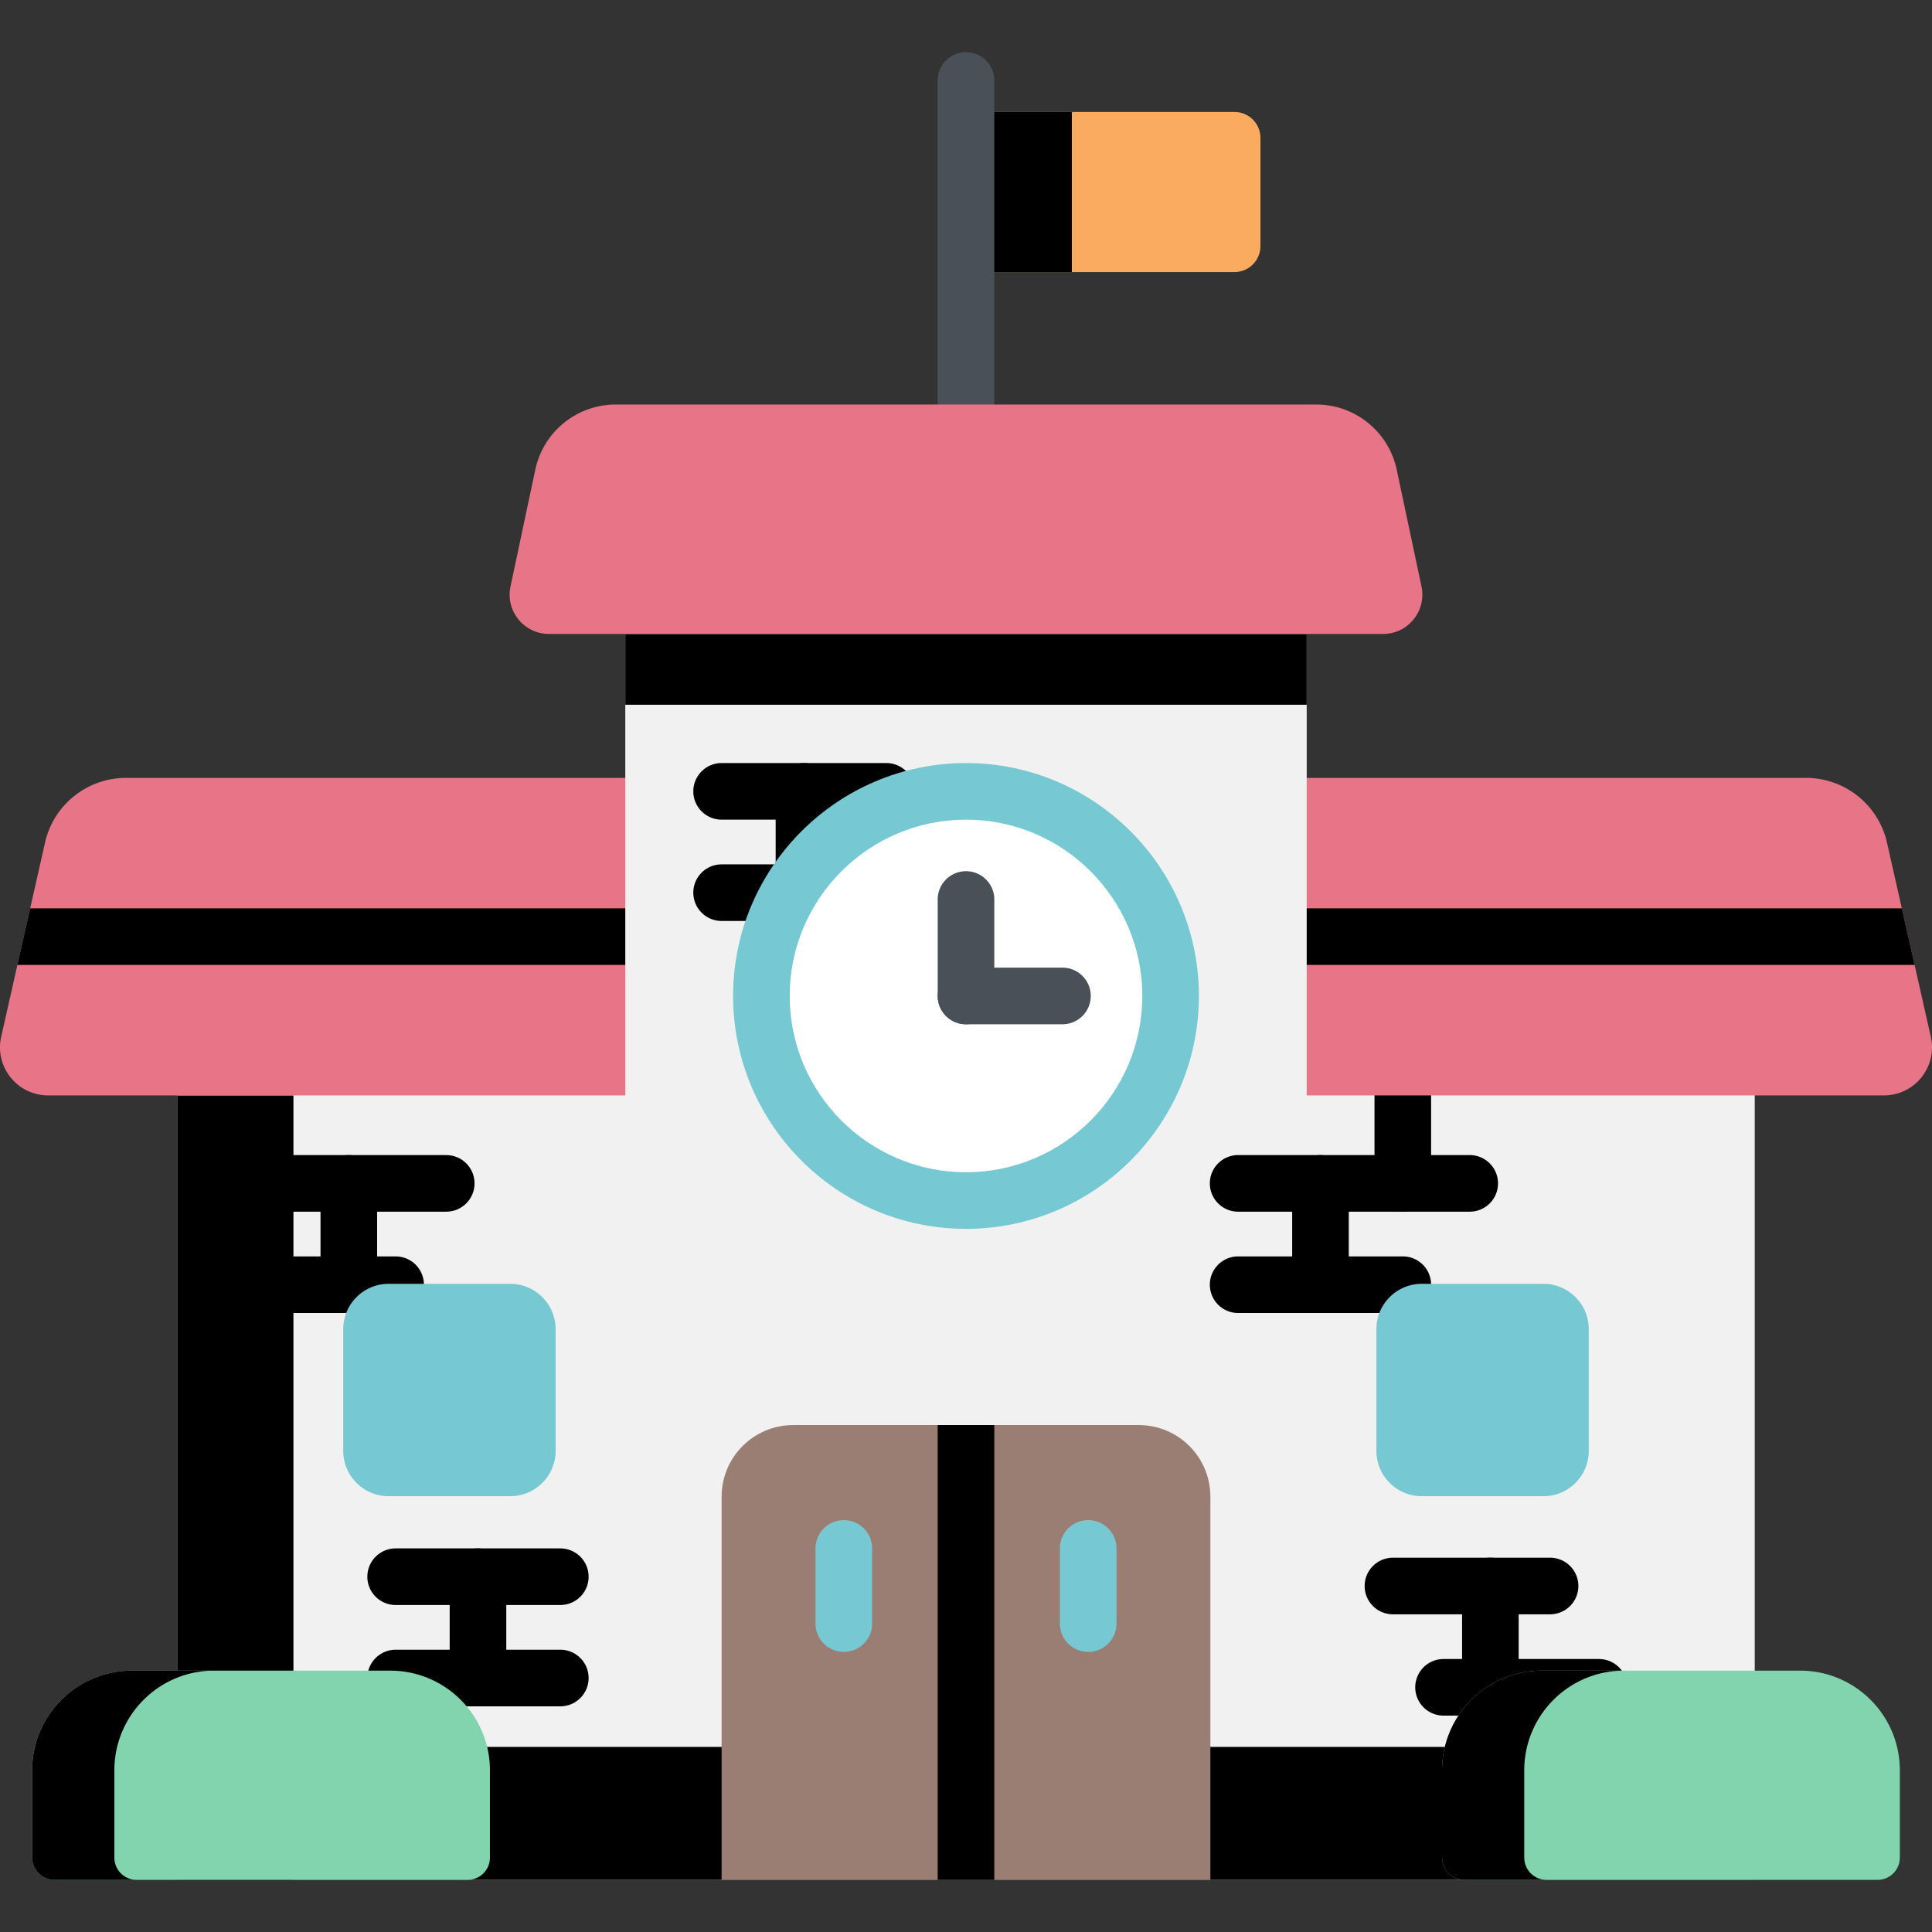 <?xml version="1.0" standalone="no"?><!DOCTYPE svg PUBLIC "-//W3C//DTD SVG 1.1//EN" "http://www.w3.org/Graphics/SVG/1.1/DTD/svg11.dtd"><svg class="icon" width="200px" height="200.00px" viewBox="0 0 1024 1024" version="1.1" xmlns="http://www.w3.org/2000/svg"><rect x="0" y="0" width="1024" height="1024" fill="#333333" stroke="none"/><path d="M654.297 144.196H512.001V59.348h142.296a13.772 13.772 0 0 1 13.772 13.772v57.304a13.772 13.772 0 0 1-13.772 13.772z" fill="#FBAB5F" /><path d="M512.001 59.348h56.1v84.84H512.001z"  /><path d="M512.001 229.41a15 15 0 0 1-15-15V42.638a15 15 0 0 1 30 0v171.772c0 8.286-6.714 15-15 15z" fill="#4A5058" /><path d="M93.935 468.5h836.12v527.86H93.935z" fill="#F1F1F1" /><path d="M296.977 904.386H209.701a15 15 0 0 1 0-30h87.276c8.284 0 15 6.714 15 15s-6.716 15-15 15zM296.977 850.686H209.701c-8.284 0-15-6.714-15-15s6.716-15 15-15h87.276c8.284 0 15 6.714 15 15s-6.716 15-15 15z"  /><path d="M253.339 904.386a15 15 0 0 1-15-15v-53.702a15 15 0 0 1 15-15 15 15 0 0 1 15 15v53.702a15 15 0 0 1-15 15z"  /><path d="M847.479 909.316h-82.37c-8.286 0-15-6.714-15-15s6.714-15 15-15h82.37c8.284 0 15 6.714 15 15s-6.714 15-15 15zM821.569 855.618h-83.276c-8.286 0-15-6.714-15-15s6.714-15 15-15h83.276c8.286 0 15 6.714 15 15a15 15 0 0 1-15 15z"  /><path d="M789.933 909.316a14.998 14.998 0 0 1-15-15v-53.7c0-8.286 6.714-15 15-15s15 6.714 15 15v53.7a15 15 0 0 1-15 15z"  /><path d="M209.703 695.916H127.333c-8.284 0-15-6.714-15-15s6.716-15 15-15h82.368c8.284 0 15 6.714 15 15s-6.714 15-14.998 15zM236.519 642.216H153.243c-8.284 0-15-6.714-15-15s6.716-15 15-15h83.276c8.284 0 15 6.714 15 15s-6.716 15-15 15z"  /><path d="M184.881 695.916a15 15 0 0 1-15-15v-53.7c0-8.286 6.716-15 15-15s15 6.714 15 15v53.7a15 15 0 0 1-15 15z"  /><path d="M743.519 695.916H656.241c-8.286 0-15-6.714-15-15s6.714-15 15-15h87.278c8.286 0 15 6.714 15 15s-6.716 15-15 15zM778.979 642.216H656.241c-8.286 0-15-6.714-15-15s6.714-15 15-15h122.738a15 15 0 0 1 15 15c0 8.286-6.714 15-15 15z"  /><path d="M699.881 695.916a14.998 14.998 0 0 1-15-15v-53.7c0-8.286 6.714-15 15-15a15 15 0 0 1 15 15v53.7a15 15 0 0 1-15 15zM743.519 642.216a14.998 14.998 0 0 1-15-15v-53.702c0-8.286 6.714-15 15-15s15 6.714 15 15v53.702a15 15 0 0 1-15 15z"  /><path d="M93.935 925.9h836.12v70.46H93.935z"  /><path d="M93.935 580.58h61.594v415.78H93.935z"  /><path d="M998.505 580.584H25.497c-16.34 0-28.458-15.158-24.86-31.096l23.218-102.866a44.02 44.02 0 0 1 42.94-34.328h890.412a44.02 44.02 0 0 1 42.94 34.328l23.218 102.866c3.598 15.938-8.52 31.096-24.86 31.096z" fill="#E77587" /><path d="M1008.005 481.44H15.997l-6.772 30h1005.552z"  /><path d="M331.421 336h361.16v253.5H331.421z" fill="#F1F1F1" /><path d="M469.751 488.132h-87.276c-8.284 0-15-6.714-15-15s6.716-15 15-15h87.276c8.284 0 15 6.714 15 15s-6.716 15-15 15zM469.751 434.434h-87.276c-8.284 0-15-6.714-15-15s6.716-15 15-15h87.276a15 15 0 0 1 0 30z"  /><path d="M426.113 488.132a15 15 0 0 1-15-15v-53.7c0-8.286 6.716-15 15-15s15 6.714 15 15v53.7a15 15 0 0 1-15 15z"  /><path d="M331.421 336h361.16v37.532H331.421z"  /><path d="M733.035 336.008H290.967c-13.252 0-23.138-12.204-20.386-25.168l13.136-61.896a43.586 43.586 0 0 1 42.636-34.536h371.296c20.584 0 38.362 14.4 42.636 34.536l13.136 61.896c2.752 12.964-7.136 25.168-20.386 25.168z" fill="#E77587" /><path d="M512.001 527.88m-108.44 0a108.44 108.44 0 1 0 216.88 0 108.44 108.44 0 1 0-216.88 0Z" fill="#FFFFFF" /><path d="M512.001 542.876a15 15 0 0 1-15-15v-51.122a15 15 0 0 1 15-15c8.286 0 15 6.714 15 15v51.122a15 15 0 0 1-15 15z" fill="#4A5058" /><path d="M563.121 542.876H512.001c-8.284 0-15-6.714-15-15s6.716-15 15-15h51.12c8.286 0 15 6.714 15 15a15 15 0 0 1-15 15z" fill="#4A5058" /><path d="M603.585 755.316h-183.168c-20.954 0-37.942 16.988-37.942 37.942V996.36h259.052V793.258c0-20.954-16.988-37.942-37.942-37.942z" fill="#9B7E73" /><path d="M497.001 755.32h30v241.04h-30z"  /><path d="M447.239 875.536a15 15 0 0 1-15-15V820.7c0-8.286 6.716-15 15-15s15 6.714 15 15v39.836a15 15 0 0 1-15 15zM576.765 875.536a15 15 0 0 1-15-15V820.7a15 15 0 0 1 15-15c8.286 0 15 6.714 15 15v39.836a15 15 0 0 1-15 15zM270.435 793.016h-64.46c-13.282 0-24.05-10.768-24.05-24.05v-64.46c0-13.282 10.768-24.05 24.05-24.05h64.46c13.282 0 24.05 10.768 24.05 24.05v64.46c0 13.284-10.768 24.05-24.05 24.05zM753.567 793.016h64.46c13.282 0 24.05-10.768 24.05-24.05v-64.46c0-13.282-10.768-24.05-24.05-24.05h-64.46c-13.282 0-24.05 10.768-24.05 24.05v64.46c0 13.284 10.768 24.05 24.05 24.05z" fill="#76C9D2" /><path d="M206.815 885.474H69.917c-29.198 0-52.868 23.67-52.868 52.868v46.224a11.796 11.796 0 0 0 11.796 11.796h219.038a11.796 11.796 0 0 0 11.796-11.796V938.34c0.002-29.198-23.668-52.866-52.864-52.866z" fill="#81D4AE" /><path d="M113.479 885.474h-43.56c-29.198 0-52.868 23.67-52.868 52.868v46.224a11.796 11.796 0 0 0 11.796 11.796h43.56a11.796 11.796 0 0 1-11.796-11.796V938.34c0-29.198 23.67-52.866 52.868-52.866z"  /><path d="M817.187 885.474h136.896c29.198 0 52.868 23.67 52.868 52.868v46.224a11.796 11.796 0 0 1-11.796 11.796H776.117a11.796 11.796 0 0 1-11.796-11.796V938.34c0-29.198 23.67-52.866 52.866-52.866z" fill="#81D4AE" /><path d="M860.749 885.474h-43.56c-29.198 0-52.868 23.67-52.868 52.868v46.224a11.796 11.796 0 0 0 11.796 11.796h43.56a11.796 11.796 0 0 1-11.796-11.796V938.34c0-29.198 23.67-52.866 52.868-52.866z"  /><path d="M512.001 651.316c-68.066 0-123.442-55.376-123.442-123.442s55.376-123.442 123.442-123.442 123.442 55.376 123.442 123.442-55.376 123.442-123.442 123.442z m0-216.882c-51.524 0-93.442 41.918-93.442 93.442s41.918 93.442 93.442 93.442c51.524 0 93.442-41.918 93.442-93.442S563.525 434.434 512.001 434.434z" fill="#76C9D2" /></svg>